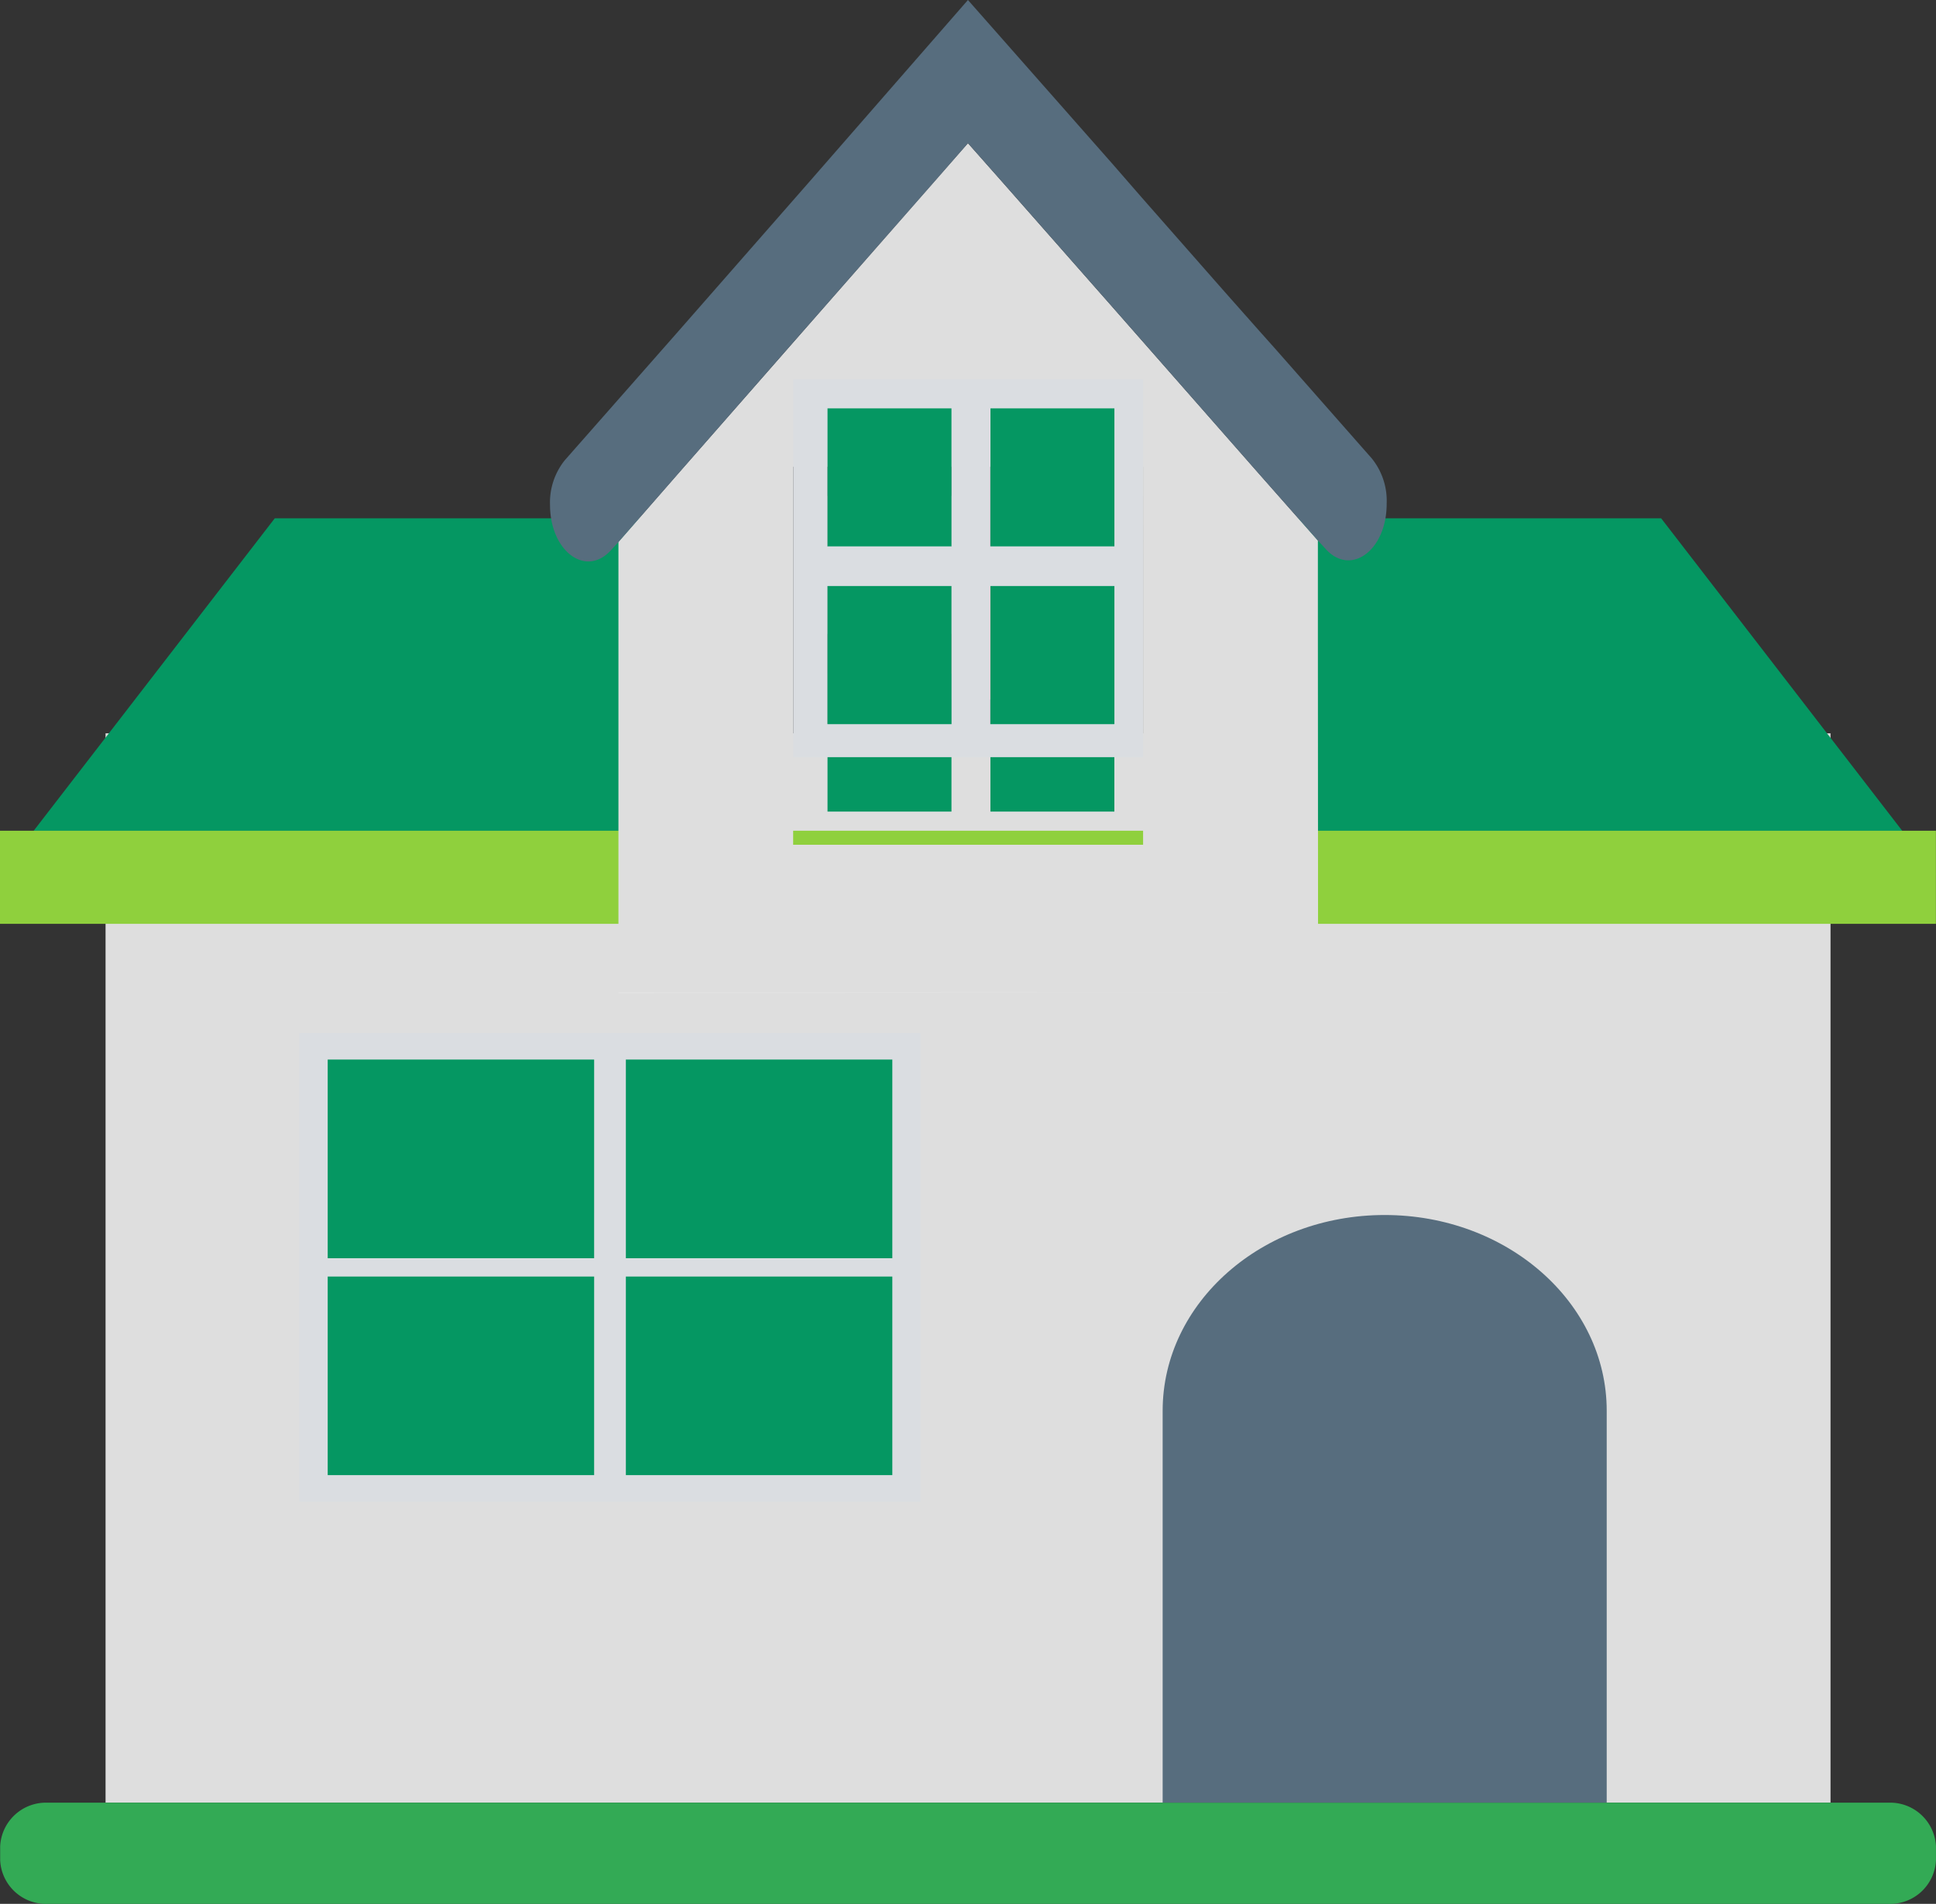 <svg xmlns="http://www.w3.org/2000/svg" width="47.705" height="46.919" viewBox="0 0 47.705 46.919">
  <rect x="0" y="0" width="47.705" height="46.919" fill="#333333" stroke="none"/>
  <g id="Group_9774" data-name="Group 9774" transform="translate(-6.858)">
    <rect id="Rectangle_670" data-name="Rectangle 670" width="42.505" height="26.351" transform="translate(9.459 18.072)" fill="#dedede"/>
    <path id="Path_1558" data-name="Path 1558" d="M23.02,18.051v8.775H6.858l6.77-8.775Z" transform="translate(0 -5.277)" fill="#059762"/>
    <rect id="Rectangle_671" data-name="Rectangle 671" width="3.054" height="3.401" transform="translate(27.326 13.838)" fill="#f26e62"/>
    <rect id="Rectangle_672" data-name="Rectangle 672" width="3.054" height="3.401" transform="translate(31.182 13.838)" fill="#f26e62"/>
    <path id="Path_1559" data-name="Path 1559" d="M56.9,26.826H40.76l-.01-8.775h9.381Z" transform="translate(-2.34 -5.277)" fill="#059762"/>
    <path id="Path_1560" data-name="Path 1560" d="M8.038,63.623H53.387a1.129,1.129,0,0,0,1.175-1.076v-.341a1.13,1.13,0,0,0-1.175-1.076H8.037a1.13,1.13,0,0,0-1.175,1.076v.342A1.13,1.13,0,0,0,8.038,63.623Z" transform="translate(0 -16.704)" fill="#3a5"/>
    <rect id="Rectangle_673" data-name="Rectangle 673" width="47.703" height="2.294" transform="translate(6.858 20.473)" fill="#8fd03d"/>
    <g id="Group_9738" data-name="Group 9738" transform="translate(14.235 25.456)">
      <rect id="Rectangle_674" data-name="Rectangle 674" width="6.568" height="4.899" transform="translate(0.698 0.653)" fill="#059762"/>
      <rect id="Rectangle_675" data-name="Rectangle 675" width="6.568" height="4.905" transform="translate(0.698 5.998)" fill="#059762"/>
      <rect id="Rectangle_676" data-name="Rectangle 676" width="6.575" height="4.899" transform="translate(8.041 0.653)" fill="#059762"/>
      <rect id="Rectangle_677" data-name="Rectangle 677" width="6.575" height="4.905" transform="translate(8.041 5.998)" fill="#059762"/>
      <path id="Path_1561" data-name="Path 1561" d="M14.771,43.9V55.455H30.076V43.9Zm7.27,10.9H15.461v-4.9h6.581Zm0-5.348H15.461v-4.9h6.581ZM29.386,54.8h-6.57v-4.9h6.57Zm0-5.348h-6.57v-4.9h6.57Z" transform="translate(-14.771 -43.9)" fill="#dadde1"/>
    </g>
    <path id="Path_1562" data-name="Path 1562" d="M48.333,58.942H37.391V49.285c0-2.664,2.45-4.824,5.471-4.824h0c3.021,0,5.471,2.16,5.471,4.824Z" transform="translate(-1.884 -14.518)" fill="#576d7e"/>
    <g id="Group_9740" data-name="Group 9740" transform="translate(20.412)">
      <path id="Path_1563" data-name="Path 1563" d="M40.495,16.216V13.853l-1.449-1.642-.847-.964L35.449,8.118,32.71,5.008l-.838-.947-.828.947L27.468,9.083l-2.759,3.145L23.26,13.888v11.1H40.5Zm-4.307,5.135H27.565V12.036h8.622Z" transform="translate(-21.575 -0.533)" fill="#dedede"/>
      <path id="Path_1564" data-name="Path 1564" d="M31.934,4.06l-.828.947L27.529,9.082,31.1,5.007Z" transform="translate(-21.637 -0.533)" fill="#ededed"/>
      <rect id="Rectangle_682" data-name="Rectangle 682" width="3.054" height="3.401" transform="translate(6.837 12.222)" fill="#ededed"/>
      <rect id="Rectangle_683" data-name="Rectangle 683" width="3.054" height="3.401" transform="translate(6.837 16.6)" fill="#059762"/>
      <rect id="Rectangle_684" data-name="Rectangle 684" width="3.054" height="3.401" transform="translate(10.851 12.222)" fill="#ededed"/>
      <rect id="Rectangle_685" data-name="Rectangle 685" width="3.054" height="3.401" transform="translate(10.851 16.6)" fill="#059762"/>
      <path id="Path_1565" data-name="Path 1565" d="M39.992,28.151l-16.733.009v-.009Z" transform="translate(-21.575 -3.692)" fill="#ededed"/>
      <path id="Path_1566" data-name="Path 1566" d="M42.165,12.408v.009c0,1.156-.9,1.807-1.518,1.095l-.168-.182-.01-.009-1.449-1.642-.847-.964L35.425,7.586l-2.739-3.11-.838-.947-.828.947L27.443,8.55,24.684,11.7l-1.449,1.659-.168.182c-.621.712-1.518.052-1.518-1.1a1.66,1.66,0,0,1,.365-1.1l2.769-3.145,3.242-3.7L31.847,0l3.577,4.057.355.408.355.408,2.04,2.32.847.956.434.487L41.8,11.3A1.659,1.659,0,0,1,42.165,12.408Z" transform="translate(-21.55)" fill="#576d7e"/>
    </g>
    <g id="Group_9742" data-name="Group 9742" transform="translate(26.403 9.345)">
      <path id="Path_1567" data-name="Path 1567" d="M27.629,13.24v9.315h8.622V13.24Zm3.9,8.5H28.476v-3.4h3.055Zm0-4.379H28.476v-3.4h3.055Zm4.011,4.379H32.487v-3.4h3.055Zm0-4.379H32.487v-3.4h3.055Z" transform="translate(-27.629 -13.24)" fill="#dadde1"/>
      <rect id="Rectangle_686" data-name="Rectangle 686" width="3.054" height="3.401" transform="translate(0.846 0.719)" fill="#dadde1"/>
      <rect id="Rectangle_687" data-name="Rectangle 687" width="3.054" height="3.401" transform="translate(0.846 5.097)" fill="#dadde1"/>
      <rect id="Rectangle_688" data-name="Rectangle 688" width="3.054" height="3.401" transform="translate(4.861 0.719)" fill="#dadde1"/>
      <rect id="Rectangle_689" data-name="Rectangle 689" width="3.054" height="3.401" transform="translate(4.861 5.097)" fill="#dadde1"/>
      <rect id="Rectangle_690" data-name="Rectangle 690" width="3.054" height="3.401" transform="translate(0.846 0.719)" fill="#059762"/>
      <rect id="Rectangle_691" data-name="Rectangle 691" width="3.054" height="3.401" transform="translate(4.861 0.719)" fill="#059762"/>
      <g id="Group_9741" data-name="Group 9741" transform="translate(0.846 5.097)">
        <rect id="Rectangle_692" data-name="Rectangle 692" width="3.054" height="3.401" fill="#059762"/>
        <rect id="Rectangle_693" data-name="Rectangle 693" width="3.054" height="3.401" transform="translate(4.015)" fill="#059762"/>
      </g>
    </g>
  </g>
</svg>
